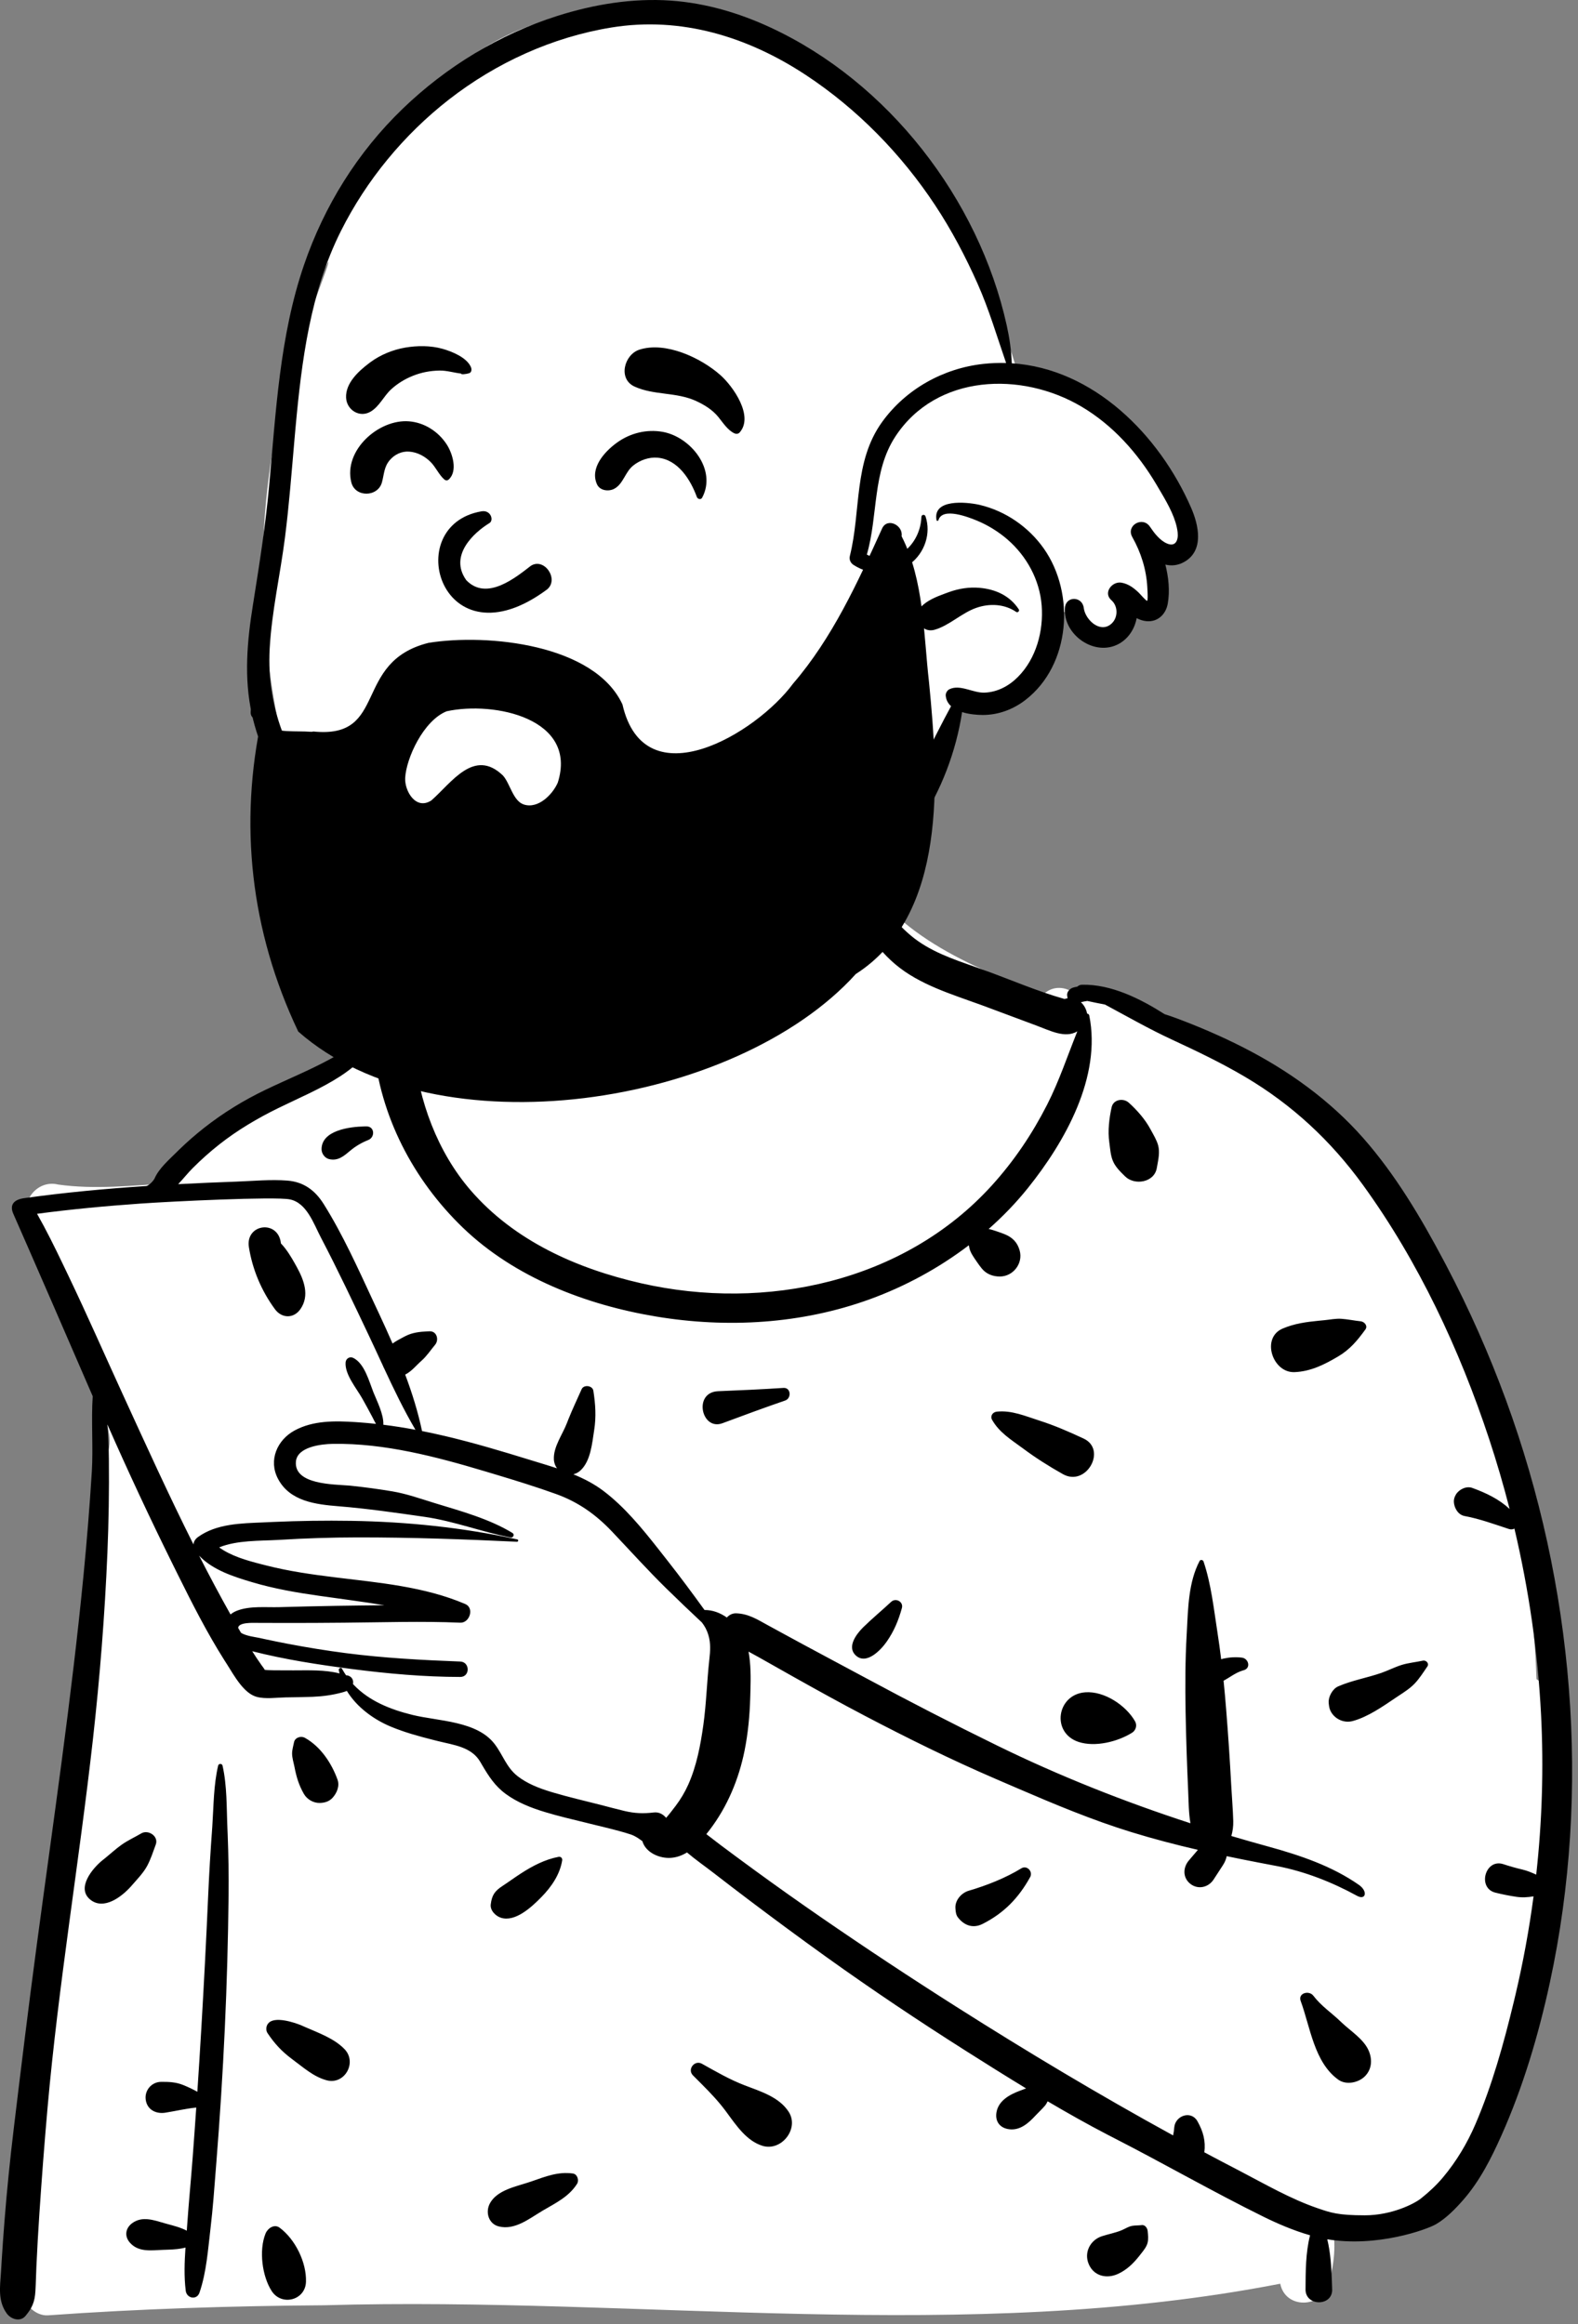 <svg width="163" height="240" viewBox="0 0 163 240" fill="none" xmlns="http://www.w3.org/2000/svg">
<rect x="0" y="0" width="163" height="240" fill="#808080" stroke="none"/>
<path fill-rule="evenodd" clip-rule="evenodd" d="M32.064 29.8C39.766 9.532 53.648 -5.308 77.05 4.013C77.722 3.555 78.598 3.433 79.437 3.968C92.186 11.976 101.366 24.815 105.345 39.292C107.766 39.753 110.119 40.556 112.22 41.873C116.787 44.736 119.86 49.291 122.74 53.728C123.606 55.062 122.804 57.27 121.176 57.573C120.469 57.705 119.769 57.783 119.072 57.804C119.242 58.42 119.465 59.015 119.749 59.561C120.779 61.537 118.834 63.635 117.011 63.095C116.809 63.202 116.597 63.29 116.377 63.356C116.352 64.476 115.777 65.974 114.639 66.2C112.799 66.595 110.353 65.186 110.787 63.127C110.231 63.225 109.677 63.237 109.137 63.169C109.077 64.242 109.095 65.361 108.947 66.35C108.464 71.011 103.808 74.143 99.368 72.725C99.095 74.177 98.775 76.218 97.345 77.006C95.673 81.698 92.786 87.053 88.058 89.191C88.479 90.27 88.25 91.583 86.983 92.305C78.327 97.241 67.938 98.912 58.152 97.076C54.242 96.843 50.431 95.959 46.774 94.076C44.107 92.702 41.655 90.958 39.261 89.16C36.867 87.361 34.306 85.61 32.395 83.274C30.319 80.738 29.352 77.754 28.725 74.577C25.851 60.16 26.844 46.003 32.064 32.269C38.527 15.268 25.605 46.802 32.064 29.8Z" fill="white"/>
<path fill-rule="evenodd" clip-rule="evenodd" d="M69.299 0.063C65.357 -0.215 61.344 0.449 57.591 1.638C51.605 3.534 46.108 6.879 41.591 11.234C36.936 15.722 33.494 21.256 31.4 27.367C28.876 34.738 28.498 42.608 27.788 50.302C27.429 54.189 26.837 58.017 26.222 61.867L26.125 62.475C25.524 66.225 25.186 70.019 26.016 73.764C27.396 79.988 31.531 85.271 36.44 89.175C46.524 97.195 62.222 102.084 73.963 94.704C75.78 93.562 74.058 90.643 72.285 91.832C71.037 92.67 69.715 93.404 68.297 93.911C62.373 96.029 55.867 95.275 50.013 93.305C44.243 91.363 38.707 88.083 34.45 83.706C29.978 79.109 27.5 73.43 27.858 66.968C28.072 63.123 28.947 59.35 29.433 55.536C29.864 52.159 30.122 48.763 30.419 45.372L30.528 44.152C31.159 37.243 32.065 30.144 35.207 23.873C37.851 18.597 41.721 13.903 46.375 10.278C51.247 6.482 57.066 3.828 63.172 2.838C70.353 1.674 77.226 3.791 83.216 7.732C88.528 11.227 93.095 15.897 96.597 21.197C98.295 23.766 99.742 26.51 100.991 29.324C102.169 31.976 102.98 34.755 103.927 37.488C103.148 37.465 102.356 37.495 101.552 37.583C97.427 38.041 93.584 40.179 91.137 43.551C88.147 47.672 88.955 52.73 87.787 57.416C87.697 57.78 87.851 58.136 88.162 58.337C89.933 59.482 92.302 59.52 94.016 58.231C95.504 57.112 96.202 55.09 95.6 53.322C95.521 53.092 95.186 53.133 95.177 53.38C95.063 56.387 92.274 58.704 89.54 57.272C90.713 53.231 90.095 48.718 92.494 45.068C96.74 38.608 105.527 38.341 111.698 41.983C114.946 43.899 117.517 46.781 119.431 50.004L119.983 50.939C120.716 52.189 121.493 53.603 121.646 54.98C121.733 55.775 121.44 56.521 120.529 56.121C119.792 55.797 119.222 55.042 118.784 54.393C118.037 53.285 116.321 54.242 116.938 55.421L116.959 55.46C117.857 57.05 118.409 58.803 118.511 60.63L118.537 61.136C118.553 61.504 118.566 62.028 118.488 62.047C118.394 62.071 117.745 61.32 117.637 61.217C117.116 60.716 116.579 60.307 115.854 60.174C114.901 59.999 113.939 61.179 114.766 61.952L114.801 61.983C115.539 62.626 115.506 63.907 114.691 64.507C113.539 65.355 112.122 63.971 111.955 62.832L111.949 62.79C111.801 61.559 110.092 61.516 109.999 62.79C109.798 65.556 113.089 67.874 115.594 66.479C116.584 65.927 117.214 64.918 117.411 63.835C117.727 64.002 118.068 64.118 118.429 64.15C119.602 64.254 120.437 63.429 120.627 62.321C120.848 61.03 120.716 59.647 120.377 58.307C121.014 58.461 121.684 58.402 122.358 58.013C124.397 56.836 123.812 54.218 123.042 52.45C119.755 44.905 112.946 38.059 104.509 37.515C104.463 36.184 104.283 34.926 103.988 33.593C101.102 20.555 91.754 8.481 79.585 2.839C76.333 1.331 72.884 0.316 69.299 0.063ZM101.213 52.145L101.097 52.119C99.782 51.836 96.322 51.503 96.739 53.716C96.759 53.82 96.91 53.808 96.937 53.716C97.346 52.325 100.12 53.438 100.931 53.773C102.047 54.234 103.149 54.915 104.061 55.707C106.058 57.44 107.396 59.883 107.6 62.537C107.801 65.169 107.038 68.011 105.14 69.915C104.21 70.848 103.022 71.482 101.688 71.529C100.49 71.57 99.166 70.637 98.06 71.183C97.842 71.291 97.669 71.587 97.689 71.831C97.726 72.291 97.932 72.65 98.239 72.929C96.388 76.304 94.873 79.876 92.511 82.946C91.326 84.486 89.983 85.912 88.462 87.125C87.739 87.702 86.953 88.209 86.143 88.654C85.194 89.177 84.372 89.503 83.694 90.388C83.116 91.142 83.694 92.601 84.647 92.731C86.89 93.037 89.071 91.222 90.718 89.863C92.363 88.505 93.785 86.83 94.96 85.052C97.217 81.639 98.761 77.612 99.379 73.538C100.095 73.766 100.902 73.835 101.509 73.836C103.124 73.84 104.666 73.259 105.935 72.277C110.582 68.682 111.098 61.3 107.819 56.646C106.25 54.418 103.866 52.773 101.213 52.145ZM101.184 60.706C100.106 60.612 99.03 60.782 98.017 61.149L97.6 61.301C96.718 61.623 95.779 62.003 95.142 62.664C94.169 63.675 95.138 65.426 96.524 65.039C98.057 64.61 99.302 63.319 100.834 62.778C102.204 62.294 103.755 62.362 104.97 63.196C105.131 63.306 105.342 63.089 105.237 62.929C104.307 61.513 102.839 60.852 101.184 60.706Z" fill="black"/>
<path fill-rule="evenodd" clip-rule="evenodd" d="M11.093 150.178C11.777 148.302 10.779 146.43 10.225 144.614C8.259 138.318 6.112 132.021 3.075 126.15C1.925 124.185 3.817 121.776 6.011 122.33C9.765 122.856 13.637 122.437 17.398 122.205C18.774 118.645 22.445 117.168 25.334 115.118C28.613 113.07 31.802 110.719 35.212 108.924C35.402 107.228 37.458 106.808 38.715 108.021C42.167 105.873 46.307 106.272 50.008 104.864C52.82 100.317 53.031 95.536 53.775 91.149C54.1 89.237 53.755 87.392 55.061 85.687C59.449 79.514 76.785 76.837 83.177 80.495C86.617 78.349 86.7 82.237 87.247 84.636C87.854 85.836 88.183 87.196 88.081 88.628C91.777 96.351 100.232 99.842 107.804 102.67C108.754 101.755 110.112 101.871 111.016 102.628C117.579 104.055 123.949 106.564 129.448 110.482C135.696 112.31 140.096 117.393 143.277 122.844C143.628 123.418 143.71 124.004 143.608 124.542C153.392 138.889 158.061 156.065 158.717 173.413C165.009 177.191 155.727 211.125 153.566 218.17C153.564 218.169 153.562 218.168 153.56 218.167C152.158 220.65 150.566 227.734 147.058 227.186C144.651 229.908 140.816 229.373 137.55 229.582C138.082 231.623 137.821 233.959 137.188 235.976C136.439 238.377 132.765 238.458 132.243 235.841C99.722 242.162 66.353 237.118 33.465 238.067C23.956 238.134 14.448 238.429 4.963 239.106C3.627 239.202 2.273 237.836 2.364 236.506C4.403 214.8 6.318 186.245 8.599 164.751C9.14 159.849 9.568 154.894 11.093 150.178Z" fill="white"/>
<path fill-rule="evenodd" clip-rule="evenodd" d="M86.71 81.834C86.616 81.58 86.236 81.614 86.229 81.9C86.079 88.003 87.598 95.461 92.48 99.583C94.986 101.699 98.299 102.668 101.341 103.781L101.685 103.907L107.06 105.911C108.486 106.442 110.024 107.259 111.283 106.509C110.264 109.037 109.409 111.634 108.168 114.071C106.623 117.104 104.755 119.879 102.469 122.403C93.412 132.402 79.078 135.451 66.215 132.522C59.592 131.013 53.146 128.154 48.627 122.939C45.193 118.975 43.22 113.655 42.755 108.407C42.891 108.429 43.033 108.428 43.18 108.396C44.807 108.041 46.45 107.168 47.882 106.312L48.02 106.229C49.398 105.4 50.834 104.449 51.823 103.16C52.478 102.306 53.149 100.487 53.836 97.703C54.117 96.133 54.38 93.006 54.335 91.419C54.331 91.27 53.667 91.181 53.596 91.337C52.983 92.684 52.784 95.643 52.311 97.045L52.215 97.325C51.709 98.789 51.276 100.572 50.227 101.755C48.259 103.978 45.289 104.918 42.639 106.033C42.448 103.521 38.438 103.58 38.489 106.199C38.492 106.341 38.498 106.483 38.503 106.624C38.187 106.798 37.883 106.997 37.598 107.189L37.321 107.378C36.271 108.092 35.213 108.771 34.095 109.377C31.93 110.551 29.639 111.481 27.421 112.547C25.177 113.625 23.079 114.909 21.12 116.446C20.2 117.168 19.317 117.936 18.48 118.753L18.253 118.977C17.457 119.771 16.42 120.658 15.966 121.701C15.866 121.931 15.365 122.466 15.093 122.484C10.879 122.76 6.675 123.151 2.487 123.736C1.403 123.887 0.975 124.446 1.375 125.35C2.752 128.456 8.143 140.862 9.577 144.191C9.409 146.637 9.636 149.516 9.485 151.963C9.264 155.533 8.975 159.102 8.628 162.662C7.389 175.397 5.51 188.07 3.812 200.75C2.962 207.095 2.187 213.451 1.422 219.807C1.036 223.019 0.708 226.235 0.456 229.461C0.351 230.805 0.255 232.15 0.171 233.496L0.099 234.689C-0.001 236.191 -0.231 237.626 0.698 238.915C1.12 239.5 2.082 239.829 2.636 239.165C3.332 238.33 3.591 237.706 3.657 236.609C3.708 235.769 3.72 234.925 3.759 234.084C3.841 232.262 3.945 230.441 4.067 228.62C4.31 224.982 4.587 221.343 4.908 217.711C6.034 204.972 8.174 192.329 9.598 179.622C10.315 173.216 10.825 166.797 11.095 160.356C11.23 157.139 11.279 153.922 11.247 150.703C11.235 149.5 11.178 148.303 11.096 147.109C13.229 151.956 15.471 156.757 17.816 161.493L18.371 162.615C19.857 165.609 21.383 168.615 23.168 171.437L23.475 171.918C24.198 173.065 25.187 174.872 26.506 175.234C27.425 175.486 28.547 175.309 29.49 175.291C30.424 175.273 31.36 175.269 32.295 175.231C33.343 175.189 34.343 175.051 35.355 174.778C35.524 174.733 35.683 174.684 35.828 174.621C36.849 176.291 38.582 177.564 40.355 178.305C41.775 178.899 43.263 179.306 44.753 179.682L45.279 179.814C46.877 180.213 48.706 180.402 49.607 181.946L49.816 182.304C50.486 183.442 51.129 184.442 52.238 185.259C53.432 186.138 54.846 186.691 56.255 187.121C57.697 187.562 59.173 187.899 60.638 188.26L61.037 188.359C62.004 188.601 62.98 188.823 63.941 189.087C64.351 189.199 64.768 189.315 65.171 189.453C65.641 189.615 65.984 189.868 66.356 190.143C66.689 191.31 68.117 191.944 69.291 191.863C69.908 191.82 70.461 191.611 70.964 191.304C71.842 192.052 72.809 192.722 73.705 193.415C74.959 194.385 76.217 195.349 77.483 196.304C80.093 198.272 82.722 200.213 85.379 202.117C90.095 205.495 94.913 208.719 99.813 211.824C101.856 213.118 103.913 214.411 105.99 215.672L105.769 215.754L105.329 215.921C104.29 216.309 103.132 216.936 102.93 218.149C102.771 219.111 103.308 219.774 104.257 219.891C105.386 220.031 106.264 219.233 106.966 218.472C107.277 218.136 107.624 217.824 107.921 217.478C108.042 217.337 108.135 217.175 108.217 217.004C110.267 218.212 112.338 219.38 114.443 220.472L114.97 220.743C120.188 223.413 125.268 226.338 130.531 228.932C131.904 229.608 133.578 230.34 135.323 230.84C134.86 232.635 134.867 234.606 134.855 236.428C134.844 238.204 137.665 238.195 137.605 236.428L137.577 235.575C137.525 234.139 137.441 232.65 137.101 231.253C142.242 232.106 147.377 230.253 148.333 229.696C149.389 229.082 150.347 228.1 151.144 227.188C152.85 225.237 154.034 222.899 155.084 220.547C157.334 215.509 158.928 210.124 160.094 204.738C164.391 184.883 162.542 163.631 155.565 144.598C153.822 139.842 151.763 135.192 149.405 130.709L149.112 130.155C146.759 125.722 144.143 121.307 140.82 117.534C137.359 113.606 133.09 110.55 128.442 108.178C126.173 107.021 123.839 106.018 121.453 105.129C121.07 104.986 120.684 104.858 120.298 104.735C117.812 103.15 114.794 101.633 111.776 101.693C111.571 101.696 111.405 101.774 111.281 101.892C111.135 101.917 110.99 101.948 110.844 101.99C110.523 102.084 110.183 102.436 110.229 102.799L110.245 102.919C110.253 102.978 110.264 103.035 110.282 103.09C110.174 103.106 110.069 103.132 109.965 103.168C107.077 102.352 104.236 101.104 101.418 100.098L100.776 99.871C98.416 99.043 95.994 98.232 94.058 96.595C92.132 94.966 90.684 92.856 89.636 90.575C88.346 87.764 87.769 84.72 86.71 81.834ZM28.892 230.061C28.32 229.636 27.644 230.13 27.43 230.657C26.728 232.385 27.075 235.071 28.065 236.599C29.091 238.183 31.547 237.558 31.606 235.64C31.668 233.64 30.506 231.264 28.892 230.061ZM22.986 182.332C22.935 182.107 22.586 182.109 22.534 182.332C22.058 184.36 22.069 186.544 21.929 188.624L21.913 188.855C21.745 191.148 21.604 193.447 21.504 195.745C21.306 200.264 21.071 204.784 20.806 209.301C20.675 211.54 20.535 213.78 20.385 216.018C19.916 215.757 19.432 215.527 18.931 215.324C18.18 215.021 17.45 214.986 16.643 214.994C15.661 215.004 14.921 215.868 15.051 216.831C15.193 217.88 16.116 218.329 17.074 218.179C18.135 218.013 19.201 217.755 20.272 217.649C20.153 219.38 20.03 221.11 19.899 222.84C19.726 225.129 19.5 227.416 19.341 229.707C19.326 229.926 19.309 230.144 19.293 230.364C18.654 230.031 17.975 229.861 17.206 229.652L17.006 229.596C15.89 229.275 14.695 228.831 13.662 229.582C12.967 230.087 12.828 230.918 13.404 231.584C14.276 232.595 15.567 232.399 16.773 232.347L17.421 232.324C18.032 232.3 18.596 232.261 19.16 232.106C19.057 233.599 19.002 235.096 19.185 236.567C19.284 237.362 20.33 237.57 20.607 236.759C21.33 234.64 21.479 232.355 21.744 230.136C21.991 228.063 22.141 225.976 22.303 223.893L22.352 223.269C22.716 218.689 23.007 214.106 23.22 209.516C23.433 204.927 23.561 200.338 23.612 195.745C23.635 193.659 23.6 191.566 23.519 189.48L23.493 188.855C23.399 186.71 23.464 184.434 22.986 182.332ZM118.549 230.4C118.521 230.107 118.286 229.742 117.937 229.788C117.616 229.83 117.284 229.81 116.966 229.863C116.546 229.932 116.208 230.181 115.818 230.337C115.183 230.591 114.491 230.722 113.84 230.93C112.618 231.32 111.952 232.607 112.458 233.808C112.99 235.072 114.327 235.358 115.483 234.828C116.393 234.411 117.072 233.743 117.685 232.97L117.858 232.749C118.122 232.417 118.421 232.047 118.532 231.644C118.64 231.252 118.587 230.798 118.549 230.4ZM59.179 224.46C57.657 224.246 56.357 224.767 54.949 225.257L54.834 225.297C53.401 225.792 51.31 226.134 50.575 227.602C50.132 228.487 50.476 229.662 51.519 229.924C53.171 230.339 54.652 229.131 56.018 228.318L56.09 228.275C57.408 227.503 58.769 226.854 59.611 225.521C59.835 225.165 59.64 224.525 59.179 224.46ZM112.312 103.369C112.922 103.505 113.532 103.626 114.141 103.742C116.458 104.985 118.707 106.274 121.1 107.381C123.638 108.556 126.167 109.769 128.578 111.19C133.449 114.06 137.465 117.793 140.783 122.368C146.515 130.271 150.778 139.384 153.83 148.632C154.614 151.007 155.315 153.41 155.936 155.833C154.839 154.817 153.539 154.193 152.083 153.659C151.465 153.432 150.697 153.815 150.384 154.35C150.243 154.59 150.164 154.828 150.178 155.11C150.211 155.731 150.615 156.438 151.283 156.561C152.839 156.848 154.353 157.407 155.853 157.898C156.081 157.973 156.276 157.945 156.433 157.857C157.922 164.17 158.855 170.613 159.185 177.095C159.464 182.583 159.292 188.114 158.684 193.594C158.217 193.384 157.76 193.187 157.249 193.068C156.585 192.913 155.931 192.726 155.284 192.513C153.415 191.9 152.562 194.987 154.473 195.457C155.184 195.632 155.899 195.777 156.623 195.884C157.255 195.977 157.813 195.936 158.408 195.839C157.954 199.257 157.332 202.652 156.541 205.997L156.367 206.73C155.339 211.003 154.141 215.316 152.409 219.355C151.559 221.336 150.434 223.217 149.045 224.869C148.363 225.681 147.606 226.377 146.78 227.037C146.092 227.586 143.754 228.777 140.986 228.777C138.218 228.777 137.468 228.515 136.072 228.034C133.309 227.083 130.687 225.565 128.097 224.213L127.829 224.073C126.683 223.48 125.542 222.879 124.404 222.272C124.548 221.111 124.296 220.137 123.692 219.064C123.038 217.905 121.419 218.482 121.299 219.669L121.295 219.714C121.276 219.981 121.232 220.254 121.176 220.526C113.566 216.356 106.118 211.894 98.788 207.244C94.066 204.249 89.395 201.164 84.792 197.989C82.491 196.402 80.21 194.786 77.951 193.139C76.768 192.276 75.591 191.406 74.418 190.529C73.93 190.163 73.451 189.78 72.962 189.412C73.081 189.263 73.197 189.115 73.309 188.968C75.136 186.574 76.322 183.722 76.912 180.779C77.269 179.003 77.441 177.16 77.494 175.349L77.517 174.562C77.553 173.236 77.562 171.848 77.318 170.563C77.651 170.745 77.99 170.925 78.329 171.117C79.544 171.805 80.76 172.492 81.978 173.176C84.417 174.545 86.864 175.898 89.341 177.196C93.766 179.515 98.235 181.721 102.824 183.699L105.057 184.661C108.933 186.329 112.84 187.967 116.87 189.206C119.143 189.905 121.433 190.503 123.738 191.036L122.806 192.129C122.174 192.87 122.162 193.932 122.97 194.556C123.765 195.169 124.83 194.914 125.359 194.1L126.324 192.616C126.53 192.298 126.647 192.001 126.713 191.688C127.775 191.91 128.84 192.124 129.908 192.33L131.926 192.716C134.808 193.272 137.602 194.374 140.178 195.784C141.074 196.274 141.323 195.322 140.375 194.658C137.6 192.718 134.364 191.62 131.025 190.699L130.861 190.654C129.636 190.318 128.413 189.968 127.193 189.606C127.327 189.12 127.404 188.616 127.389 188.061C127.354 186.823 127.245 185.581 127.179 184.344C127.041 181.748 126.866 179.161 126.659 176.569C126.58 175.571 126.491 174.57 126.39 173.57C127.044 173.219 127.609 172.753 128.338 172.524L128.461 172.488C129.242 172.278 128.978 171.272 128.285 171.186C127.657 171.108 127.033 171.144 126.414 171.277C126.318 171.298 126.227 171.321 126.14 171.347C126.027 170.421 125.901 169.497 125.757 168.578C125.378 166.151 125.11 163.593 124.321 161.261C124.263 161.088 124.006 161.026 123.911 161.207C122.763 163.392 122.723 166.071 122.594 168.504L122.578 168.794C122.426 171.448 122.417 174.128 122.466 176.785C122.516 179.524 122.61 182.256 122.733 184.992C122.782 186.093 122.78 187.237 122.968 188.29C116.138 186.069 109.428 183.41 102.997 180.262C98.46 178.041 93.962 175.732 89.516 173.335C87.288 172.135 85.05 170.954 82.825 169.749C82.045 169.326 81.266 168.902 80.487 168.478L79.319 167.841C78.226 167.244 77.314 166.65 76.041 166.609C75.661 166.596 75.321 166.774 75.079 167.043C74.395 166.558 73.604 166.26 72.774 166.267C71.525 164.541 70.257 162.829 68.938 161.154L67.964 159.914C66.278 157.775 64.491 155.603 62.341 153.975C61.381 153.248 60.326 152.703 59.225 152.253C59.484 152.19 59.737 152.062 59.964 151.853C61.015 150.877 61.16 149.066 61.373 147.705C61.595 146.293 61.509 145.03 61.291 143.623C61.206 143.077 60.3 142.963 60.079 143.465C59.614 144.524 59.121 145.538 58.697 146.609L58.572 146.932C58.117 148.137 57.149 149.405 57.213 150.713C57.23 151.071 57.35 151.383 57.535 151.634C56.611 151.327 55.674 151.054 54.751 150.768C51.846 149.87 48.93 148.998 45.97 148.301C45.182 148.116 44.39 147.944 43.594 147.786C43.178 145.807 42.57 143.864 41.855 141.957C42.532 141.61 42.971 141.027 43.555 140.509C44.101 140.024 44.477 139.433 44.943 138.877C45.367 138.37 45.129 137.454 44.366 137.484L44.15 137.493C43.36 137.53 42.595 137.611 41.879 137.98L41.624 138.112C41.274 138.294 40.891 138.502 40.549 138.748C40.103 137.721 39.64 136.704 39.171 135.698L38.562 134.396C36.985 131.008 35.413 127.492 33.432 124.337C32.552 122.935 31.381 122.059 29.699 121.923C27.968 121.784 26.167 121.964 24.433 122.026C22.423 122.098 20.414 122.183 18.406 122.289C18.92 121.75 19.39 121.149 19.907 120.632C20.765 119.773 21.672 118.96 22.625 118.208C24.511 116.719 26.585 115.493 28.739 114.437C30.893 113.381 33.111 112.46 35.134 111.155C36.413 110.329 37.557 109.29 38.601 108.166C39.258 115.256 42.681 121.843 47.822 126.792C53.162 131.932 60.542 134.756 67.761 135.957C75.125 137.182 82.81 136.733 89.854 134.172C93.486 132.852 96.97 130.966 100.076 128.6C100.111 128.806 100.152 129.009 100.232 129.2C100.341 129.457 100.473 129.676 100.625 129.902L100.896 130.298C101.067 130.547 101.241 130.794 101.435 131.025C101.904 131.584 102.569 131.829 103.286 131.827C104.658 131.822 105.697 130.476 105.328 129.145C105.096 128.309 104.599 127.805 103.824 127.478C103.579 127.374 103.33 127.287 103.078 127.202L102.89 127.138C102.636 127.051 102.384 126.968 102.123 126.92C103.594 125.622 104.959 124.209 106.181 122.685C110.015 117.905 113.796 111.21 112.514 104.862C112.492 104.753 112.394 104.685 112.288 104.667C112.214 104.222 111.977 103.791 111.652 103.501C111.87 103.444 112.091 103.399 112.312 103.369ZM72.506 213.126C71.747 212.704 70.963 213.707 71.58 214.327L72.501 215.249C73.356 216.108 74.188 216.977 74.92 217.957L75.097 218.196C76.085 219.54 77.138 221.098 78.757 221.6C80.714 222.208 82.596 219.823 81.462 218.08C80.472 216.557 78.564 215.982 76.92 215.353C75.365 214.757 73.96 213.935 72.506 213.126ZM135.661 206.098C135.215 205.514 134.052 205.822 134.356 206.648C135.346 209.333 135.749 212.993 138.249 214.776C139.055 215.351 140.322 215.087 140.986 214.423C141.74 213.668 141.771 212.605 141.339 211.685C140.813 210.561 139.519 209.747 138.612 208.892L138.53 208.814C137.554 207.865 136.499 207.196 135.661 206.098ZM31.189 209.188C30.393 208.844 28.318 208.177 27.703 208.967C27.674 208.996 27.65 209.027 27.63 209.062C27.479 209.324 27.457 209.694 27.63 209.954C28.347 211.032 29.093 211.836 30.112 212.602L30.226 212.688C31.335 213.503 32.377 214.461 33.728 214.829C35.602 215.339 36.91 212.993 35.594 211.623C34.535 210.519 32.917 209.946 31.512 209.331L31.189 209.188ZM106.41 193.85C106.723 193.284 106.083 192.588 105.503 192.943C103.849 193.954 101.923 194.713 100.065 195.258C99.313 195.478 98.635 196.241 98.691 197.063L98.7 197.188C98.722 197.478 98.762 197.767 98.946 198.008C99.593 198.855 100.519 199.181 101.507 198.68C103.71 197.564 105.218 196.005 106.41 193.85ZM58.07 192.134C58.111 191.896 57.936 191.712 57.694 191.758C56.297 192.023 55.006 192.698 53.805 193.475C53.162 193.891 52.541 194.348 51.899 194.769C51.105 195.288 50.808 195.717 50.691 196.67C50.614 197.298 51.2 197.873 51.739 198.046C53.206 198.52 54.887 196.967 55.88 195.958L55.925 195.912C56.965 194.852 57.824 193.597 58.07 192.134ZM16.091 190.486C16.41 189.626 15.312 188.912 14.594 189.335C13.918 189.733 13.184 190.063 12.546 190.519C11.96 190.938 11.426 191.434 10.864 191.889L10.586 192.109C9.555 192.938 7.853 194.988 9.327 196.178C10.73 197.31 12.59 195.864 13.531 194.807L13.597 194.732C14.139 194.106 14.807 193.426 15.2 192.695C15.57 192.007 15.821 191.217 16.091 190.486ZM29.925 123.86C31.682 124.201 32.398 126.37 33.138 127.784C34.884 131.122 36.49 134.52 38.102 137.923C38.599 138.97 39.082 140.024 39.57 141.077C39.6 141.16 39.638 141.241 39.683 141.321C40.682 143.473 41.712 145.611 42.914 147.655C41.814 147.448 40.707 147.273 39.596 147.134C39.653 146.088 38.936 144.688 38.582 143.807L38.553 143.733C38.111 142.604 37.648 140.826 36.511 140.241C36.132 140.046 35.727 140.29 35.698 140.707C35.612 141.95 36.827 143.372 37.42 144.426C37.779 145.064 38.129 145.704 38.47 146.352C38.598 146.594 38.705 146.833 38.836 147.046C38.263 146.984 37.69 146.929 37.115 146.889L36.74 146.863C34.608 146.723 32.344 146.682 30.418 147.734C28.631 148.709 27.718 150.792 28.7 152.688C29.923 155.05 32.616 155.363 34.984 155.554C37.942 155.793 40.907 156.224 43.844 156.644C46.882 157.079 49.743 158.199 52.736 158.775C53.014 158.829 53.188 158.464 52.932 158.309C50.572 156.871 47.702 156.08 45.062 155.274L44.849 155.209C43.417 154.769 42.018 154.267 40.537 154.017C39.099 153.775 37.653 153.579 36.202 153.429L36.062 153.416C34.465 153.283 30.392 153.328 30.564 150.963C30.678 149.398 33.221 149.128 34.382 149.109C39.704 149.024 45.065 150.437 50.123 151.952L51.252 152.29C53.324 152.914 55.398 153.555 57.43 154.286C59.733 155.114 61.548 156.405 63.225 158.172C65.085 160.132 66.886 162.136 68.816 164.029C70.032 165.223 71.264 166.395 72.506 167.558C72.786 167.921 73.011 168.317 73.166 168.83C73.429 169.696 73.369 170.501 73.269 171.391C73.019 173.638 72.964 175.908 72.651 178.149C72.36 180.224 71.954 182.375 71.093 184.301C70.751 185.063 70.308 185.812 69.802 186.481L69.394 187.012C69.216 187.243 69.017 187.495 68.808 187.732C68.501 187.358 68.058 187.114 67.542 187.175C66.446 187.304 65.585 187.274 64.51 187.022C63.678 186.827 62.852 186.599 62.024 186.387C60.398 185.972 58.756 185.595 57.146 185.118L56.869 185.035C55.669 184.666 54.469 184.205 53.471 183.43C52.31 182.53 51.953 181.231 51.094 180.108C49.259 177.709 45.294 177.759 42.609 177.102C40.327 176.544 38.131 175.663 36.552 174.007L36.46 173.908C36.53 173.613 36.416 173.279 36.142 173.126L36.082 173.093C35.975 173.033 35.86 173.008 35.747 173.011C35.6 172.795 35.459 172.573 35.33 172.336C35.225 172.141 34.96 172.285 34.995 172.477C35.016 172.592 35.044 172.705 35.072 172.817C33.542 172.424 31.862 172.499 30.309 172.5L28.294 172.493C27.945 172.488 27.425 172.471 27.379 172.45L27.331 172.429C27.206 172.374 27.384 172.464 27.296 172.348C27.2 172.219 27.105 172.089 27.011 171.958C26.677 171.491 26.361 171.009 26.052 170.523C29.427 171.383 32.923 171.918 36.369 172.364C40.066 172.843 43.812 173.176 47.542 173.179C48.57 173.18 48.56 171.628 47.542 171.589C43.592 171.438 39.663 171.229 35.74 170.722C33.711 170.46 31.69 170.131 29.681 169.747C28.906 169.599 28.132 169.441 27.36 169.275L26.782 169.148C26.419 169.068 25.393 168.953 24.893 168.617C24.795 168.448 24.696 168.279 24.599 168.111C24.647 167.518 26.153 167.597 26.506 167.596C27.508 167.594 28.51 167.602 29.511 167.605C31.515 167.611 33.517 167.593 35.521 167.577C39.523 167.545 43.541 167.405 47.54 167.576C48.511 167.617 49.021 166.06 48.061 165.65C43.825 163.841 39.123 163.448 34.6 162.892C32.221 162.599 29.842 162.262 27.517 161.67L26.942 161.524C25.481 161.149 23.868 160.692 22.638 159.8C24.487 159.051 26.785 159.137 28.701 159.031L28.848 159.023C31.531 158.858 34.219 158.773 36.908 158.769C42.408 158.762 47.911 158.957 53.406 159.218C53.544 159.224 53.572 159.006 53.438 158.977C47.79 157.745 42.051 157.151 36.271 157.059C33.579 157.017 30.887 157.055 28.197 157.174L27.21 157.219C24.917 157.318 22.373 157.345 20.454 158.73C20.162 158.941 20.008 159.211 19.984 159.496C17.411 154.365 15.034 149.127 12.649 143.924C10.794 139.878 9.008 135.799 7.085 131.785L6.463 130.486C5.63 128.753 4.776 127.02 3.828 125.35C7.373 124.876 10.938 124.547 14.505 124.295C17.755 124.065 28.36 123.556 29.925 123.86ZM31.495 179.466C31.09 179.242 30.471 179.425 30.371 179.923C30.297 180.295 30.171 180.707 30.171 181.087C30.171 181.542 30.333 182.037 30.42 182.482C30.619 183.506 30.865 184.338 31.385 185.25C31.711 185.82 32.368 186.208 33.029 186.192C33.552 186.18 34.016 186.04 34.375 185.635C34.805 185.149 35.1 184.436 34.864 183.782C34.246 182.07 33.11 180.364 31.495 179.466ZM117.244 177.758C116.298 176.101 114.055 174.619 112.098 174.766C109.16 174.986 108.561 178.944 111.405 179.888C113.106 180.453 115.445 179.873 116.933 178.944C117.334 178.694 117.481 178.174 117.244 177.758ZM147.442 172.095C147.657 171.783 147.302 171.426 146.981 171.496C146.271 171.652 145.506 171.72 144.81 171.932C144.098 172.149 143.409 172.508 142.703 172.756C141.225 173.273 139.647 173.533 138.216 174.159C137.645 174.409 137.195 175.237 137.248 175.848L137.261 175.99C137.293 176.293 137.345 176.558 137.515 176.835C137.97 177.578 138.872 177.963 139.723 177.734C141.302 177.31 142.845 176.219 144.191 175.314L144.44 175.148C145.029 174.761 145.661 174.355 146.135 173.856C146.63 173.335 147.036 172.685 147.442 172.095ZM93.161 166.067C93.343 165.412 92.528 164.979 92.054 165.422C91.105 166.306 90.113 167.126 89.184 168.032L89.122 168.094C88.456 168.763 87.489 170.052 88.354 170.917C89.463 172.026 91.006 170.381 91.601 169.523C92.356 168.435 92.808 167.339 93.161 166.067ZM20.567 160.653C21.975 162.144 24.143 162.829 26.052 163.397C28.315 164.07 30.647 164.472 32.982 164.803C35.238 165.122 37.476 165.408 39.696 165.775C38.017 165.795 36.338 165.808 34.662 165.838C32.73 165.873 30.799 165.915 28.867 165.971C27.461 166.012 25.81 165.819 24.473 166.342C24.232 166.436 24.007 166.566 23.811 166.725C22.687 164.726 21.61 162.699 20.567 160.653ZM107.37 146.708C105.901 146.242 104.52 145.622 102.963 145.783C102.549 145.826 102.252 146.229 102.478 146.627C103.216 147.926 104.416 148.659 105.597 149.528L105.702 149.605C106.994 150.567 108.383 151.444 109.789 152.233C112.209 153.592 114.379 149.703 111.934 148.562C110.463 147.875 108.918 147.201 107.37 146.708ZM80.925 143.332C78.678 143.48 76.432 143.58 74.182 143.671C71.576 143.777 72.452 147.789 74.629 146.977C76.78 146.174 78.931 145.382 81.101 144.634C81.762 144.406 81.709 143.321 80.967 143.33L80.925 143.332ZM138.561 136.194C137.979 136.153 137.392 136.281 136.808 136.337L136.188 136.397C134.908 136.525 133.709 136.682 132.489 137.203C130.237 138.164 131.446 141.784 133.706 141.701C135.377 141.64 136.805 140.922 138.216 140.087C139.449 139.356 140.205 138.443 141.038 137.296C141.313 136.916 140.929 136.49 140.553 136.452C139.892 136.384 139.223 136.241 138.561 136.194ZM25.711 128.801C26.083 131.126 27.008 133.306 28.401 135.203C29.101 136.157 30.331 136.193 31.025 135.203C32.007 133.803 31.401 132.199 30.662 130.855L30.443 130.461C30.112 129.87 29.603 129.009 29.022 128.415L29.012 128.354C28.701 125.919 25.327 126.405 25.711 128.801ZM116.6 113.877C116.04 113.372 115.008 113.524 114.827 114.345C114.572 115.496 114.417 116.792 114.584 117.96C114.674 118.593 114.708 119.303 114.957 119.893C115.224 120.527 115.739 121.015 116.224 121.492C117.191 122.444 119.231 122.129 119.491 120.629L119.524 120.445C119.654 119.735 119.821 118.977 119.628 118.273C119.482 117.742 119.156 117.201 118.887 116.709L118.83 116.604C118.29 115.598 117.449 114.641 116.6 113.877ZM37.855 116.324L37.652 116.327C36.089 116.357 33.23 116.738 33.215 118.671C33.211 119.127 33.548 119.599 34.001 119.704C34.935 119.92 35.539 119.368 36.206 118.81C36.75 118.353 37.385 117.989 38.045 117.727C38.757 117.443 38.711 116.323 37.855 116.324Z" fill="black"/>
<path fill-rule="evenodd" clip-rule="evenodd" d="M44.558 82.66C46.636 80.85 48.966 77.211 51.953 80.09C52.691 80.904 52.99 82.728 54.12 83.086C55.619 83.561 57.106 82.01 57.617 80.819C59.708 74.2 51.063 72.385 46.138 73.454C43.732 74.42 41.96 78.308 41.853 80.337C41.784 81.7 42.964 83.705 44.558 82.66ZM27.063 74.031C25.06 74.928 25.922 71.764 27.441 71.764C28.36 71.425 27.558 72.061 28.007 72.709C25.148 73.29 28.038 74.815 28.007 74.975C28.354 75.689 30.651 75.463 32.09 75.571C32.183 75.578 32.279 75.569 32.372 75.543C40.164 76.338 36.36 68.368 44.263 66.389C50.373 65.404 61.415 66.532 64.297 72.748C66.57 82.677 78.128 75.759 81.922 70.595C85.971 65.896 88.589 60.154 91.114 54.582C91.647 53.403 93.312 54.246 93.131 55.377C95.464 59.953 95.386 65.448 95.964 70.46C96.947 80.46 97.905 94.484 88.4 100.589C76.016 114.272 45.09 119.101 30.807 106.529C25.862 96.137 24.658 85.032 27.063 74.031Z" fill="black"/>
<path fill-rule="evenodd" clip-rule="evenodd" d="M50.584 54.001C48.911 55.018 46.362 57.39 48.162 59.912C50.28 62.135 53.33 59.586 54.833 58.433C56.227 57.539 57.792 59.837 56.499 60.881C45.639 68.924 41.232 54.267 49.738 52.805C50.675 52.644 51.022 53.686 50.584 54.001ZM68.447 44.598C66.812 44.308 65.137 44.715 63.784 45.672L63.682 45.746C62.379 46.699 60.92 48.374 61.668 50.017C61.968 50.677 62.867 50.781 63.438 50.481C64.387 49.983 64.559 48.758 65.407 48.079C66.102 47.523 67.037 47.186 67.933 47.267C70.035 47.458 71.328 49.533 71.981 51.321C72.065 51.549 72.4 51.638 72.531 51.392C74.071 48.513 71.346 45.113 68.447 44.598ZM42.26 43.512C39.129 43.254 35.463 46.502 36.288 49.809C36.683 51.395 39.036 51.35 39.454 49.809C39.684 48.96 39.661 48.21 40.271 47.506C40.775 46.924 41.491 46.586 42.26 46.638C43.108 46.696 43.891 47.119 44.485 47.715C45.022 48.253 45.343 49.041 45.899 49.517C46.035 49.634 46.219 49.642 46.354 49.517C47.311 48.634 46.736 46.797 46.13 45.875C45.261 44.557 43.847 43.643 42.26 43.512ZM74.41 38.733C72.401 36.954 68.751 35.236 66.042 36.112C64.484 36.615 63.805 39.126 65.544 39.921C67.558 40.843 69.879 40.468 71.928 41.423C72.789 41.824 73.598 42.326 74.198 43.061C74.67 43.641 75.15 44.404 75.833 44.738C76.012 44.826 76.255 44.828 76.399 44.665C77.895 42.972 75.717 39.89 74.41 38.733ZM45.713 36.023C44.472 35.675 43.094 35.682 41.833 35.901C40.572 36.12 39.292 36.643 38.262 37.405L38.143 37.494C37.019 38.342 35.678 39.574 35.75 41.075C35.81 42.328 37.128 43.176 38.265 42.519C39.193 41.983 39.629 40.91 40.415 40.196C41.063 39.606 41.824 39.141 42.636 38.816C43.538 38.454 44.441 38.284 45.41 38.268C46.155 38.255 46.905 38.5 47.636 38.578C47.576 38.702 48.154 38.644 48.486 38.535C48.731 38.43 48.733 38.12 48.647 37.918C48.225 36.92 46.69 36.297 45.713 36.023Z" fill="black"/>
</svg>
